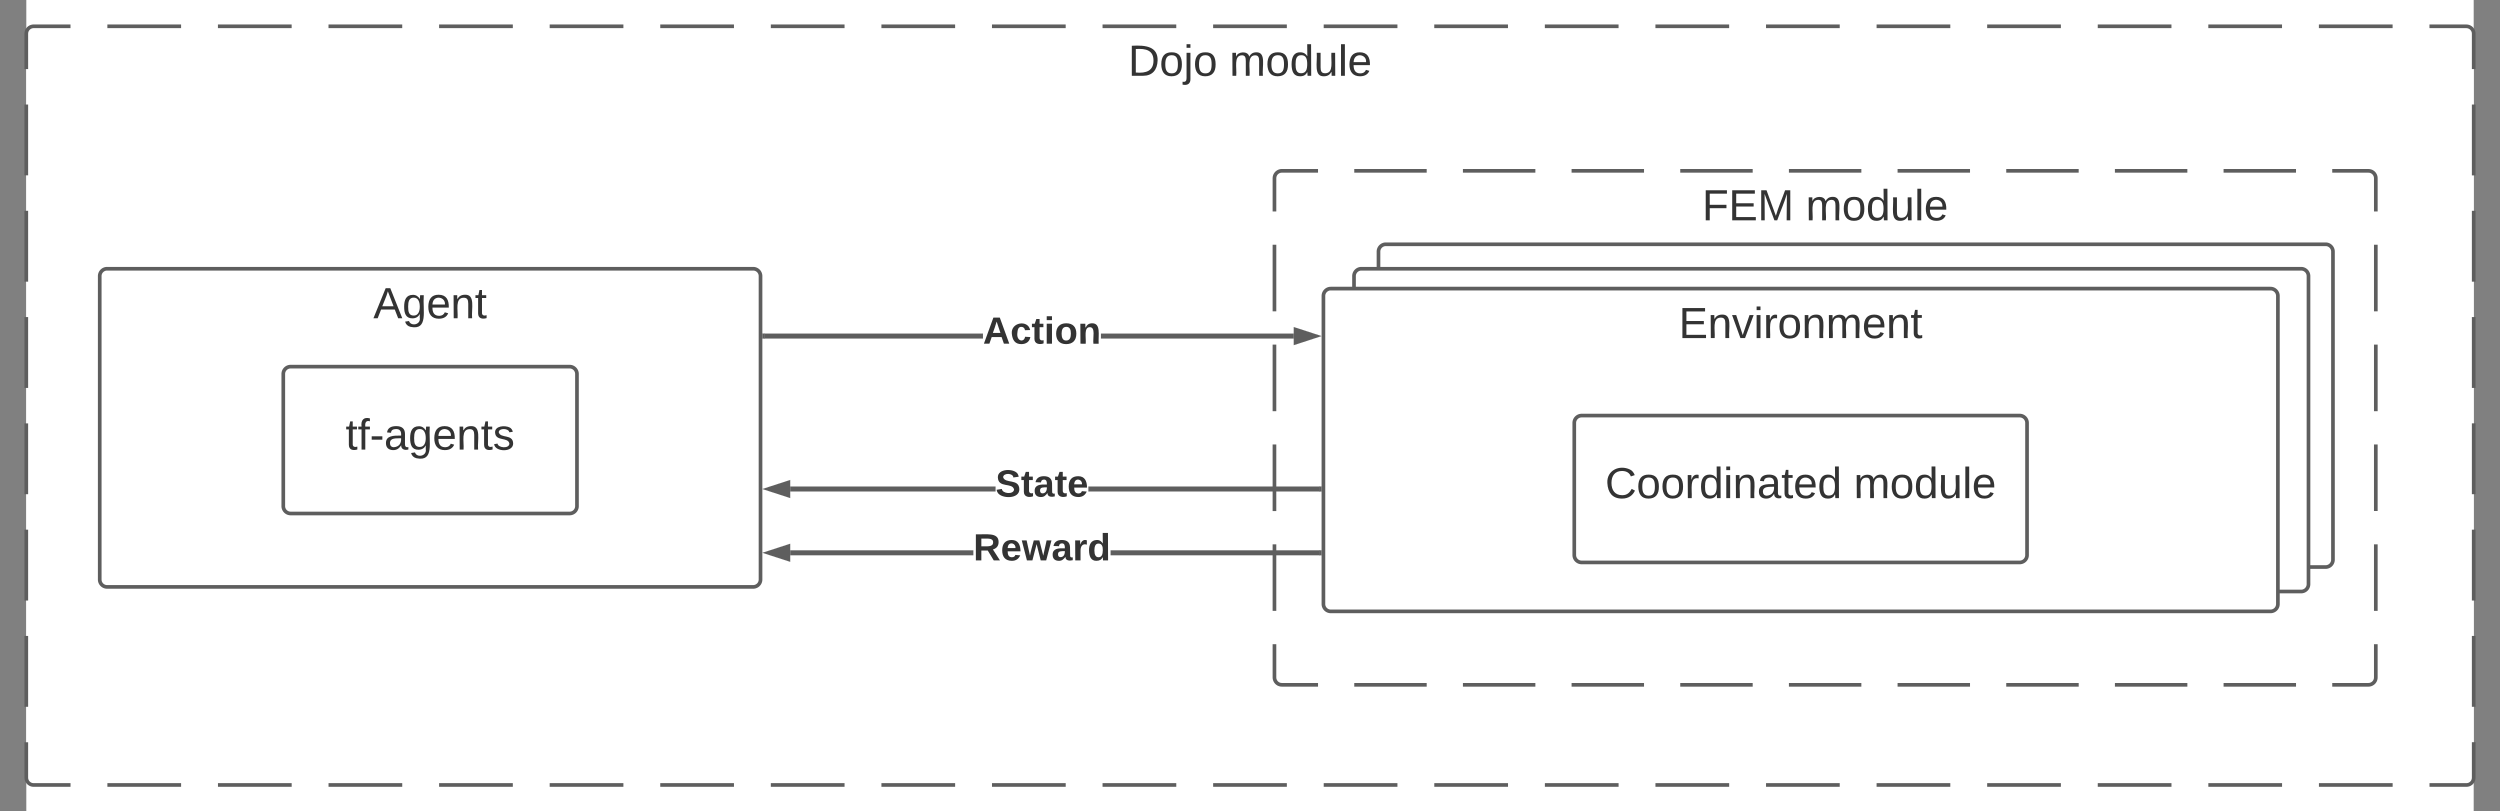 <svg xmlns="http://www.w3.org/2000/svg" xmlns:xlink="http://www.w3.org/1999/xlink" xmlns:lucid="lucid" width="2043" height="663"><rect width="100%" height="100%" fill="#808080" stroke="none"/><g transform="translate(521.5 219.616)" lucid:page-tab-id="3KBPjdq3u7jW"><path d="M-500-500h2000V500H-500z" fill="#fff"/><path d="M-500-192.12a6 6 0 0 1 6-6h1988a6 6 0 0 1 6 6v608a6 6 0 0 1-6 6H-494a6 6 0 0 1-6-6z" fill="#fff"/><path d="M-433.76-198.12h60.25m30.1 0h60.25m30.12 0h60.24m30.13 0h60.25m30.12 0h60.24m30.12 0H78.3m30.12 0h60.25m30.12 0h60.23m30.12 0h60.24m30.12 0h60.24m30.12 0h60.24m30.12 0h60.25m30.1 0h60.25m30.12 0h60.24m30.13 0h60.25m30.12 0h60.24m30.12 0h60.24m30.12 0h60.25m30.12 0h60.23m30.12 0h60.24m30.12 0h60.24m30.12 0H1494l.94.08.9.22.88.36.8.5.72.6.6.72.5.8.37.87.23.9.07.95v28.96m0 28.95v57.9m0 28.95v57.9m0 28.95v57.9m0 28.96v57.9m0 28.96v57.9m0 28.95v57.9m0 28.96v28.95l-.07.94-.22.92-.35.87-.5.8-.6.73-.72.6-.8.5-.88.36-.9.2-.95.08h-30.12m-30.12 0h-60.24m-30.13 0h-60.25m-30.12 0h-60.24m-30.13 0h-60.25m-30.12 0h-60.24m-30.12 0H921.7m-30.12 0h-60.25m-30.12 0h-60.23m-30.12 0H650.6m-30.12 0h-60.24m-30.12 0h-60.24m-30.12 0H379.5m-30.1 0h-60.25m-30.12 0H198.8m-30.13 0h-60.25m-30.12 0H18.06m-30.12 0H-72.3m-30.12 0h-60.25m-30.12 0h-60.23m-30.12 0h-60.24m-30.12 0h-60.24m-30.12 0H-494l-.94-.07-.9-.2-.88-.37-.8-.5-.72-.6-.6-.72-.5-.8-.37-.86-.23-.92-.07-.94v-28.95m0-28.95v-57.9m0-28.96v-57.9m0-28.96v-57.9m0-28.95V39.5m0-28.95v-57.9m0-28.96v-57.9m0-28.96v-28.96l.07-.94.22-.9.35-.88.5-.8.6-.72.72-.6.8-.5.88-.36.9-.22.95-.08h30.12" stroke="#5e5e5e" stroke-width="3" fill="none"/><use xlink:href="#a" transform="matrix(1,0,0,1,-488,-186.116) translate(888.444 28.444)"/><use xlink:href="#b" transform="matrix(1,0,0,1,-488,-186.116) translate(971.21 28.444)"/><path d="M-440 6a6 6 0 0 1 6-6H94a6 6 0 0 1 6 6v248a6 6 0 0 1-6 6h-528a6 6 0 0 1-6-6z" stroke="#5e5e5e" stroke-width="3" fill="#fff"/><use xlink:href="#c" transform="matrix(1,0,0,1,-428,12) translate(211.58 28.444)"/><path d="M-290 86a6 6 0 0 1 6-6h228a6 6 0 0 1 6 6v108a6 6 0 0 1-6 6h-228a6 6 0 0 1-6-6z" stroke="#5e5e5e" stroke-width="3" fill="#fff"/><use xlink:href="#d" transform="matrix(1,0,0,1,-285,85) translate(45.914 62.819)"/><path d="M520-74a6 6 0 0 1 6-6h888a6 6 0 0 1 6 6v408a6 6 0 0 1-6 6H526a6 6 0 0 1-6-6z" fill="#fff"/><path d="M585.2-80h59.2m29.6 0h59.2m29.6 0H822m29.6 0h59.2m29.6 0h59.2m29.6 0h59.2m29.6 0h59.2m29.6 0h59.2m29.6 0h59.2m29.6 0h29.6l.94.07.9.22.88.35.8.5.72.6.6.72.5.8.37.88.23.9.07.95v27.2m0 27.2v54.4m0 27.2v54.4m0 27.2V198m0 27.2v54.4m0 27.2V334l-.07.94-.22.9-.35.88-.5.8-.6.72-.72.6-.8.5-.88.37-.9.23-.95.07h-29.6m-29.6 0h-59.2m-29.6 0h-59.2m-29.6 0H1118m-29.6 0h-59.2m-29.6 0h-59.2m-29.6 0h-59.2m-29.6 0h-59.2m-29.6 0H674m-29.6 0h-59.2m-29.6 0H526l-.94-.07-.9-.22-.88-.35-.8-.5-.72-.6-.6-.72-.5-.8-.37-.88-.23-.9-.07-.95v-27.2m0-27.2v-54.4m0-27.2v-54.4m0-27.2V62m0-27.2v-54.4m0-27.2V-74l.07-.94.22-.9.35-.88.5-.8.6-.72.72-.6.8-.5.88-.37.9-.23.95-.07h29.6" stroke="#5e5e5e" stroke-width="3" fill="none"/><use xlink:href="#e" transform="matrix(1,0,0,1,532,-68) translate(337.457 28.444)"/><use xlink:href="#b" transform="matrix(1,0,0,1,532,-68) translate(422.198 28.444)"/><path d="M605-14a6 6 0 0 1 6-6h768a6 6 0 0 1 6 6v251.77a6 6 0 0 1-6 6H611a6 6 0 0 1-6-6z" stroke="#5e5e5e" stroke-width="3" fill="#fff"/><path d="M585 6a6 6 0 0 1 6-6h768a6 6 0 0 1 6 6v251.77a6 6 0 0 1-6 6H591a6 6 0 0 1-6-6z" stroke="#5e5e5e" stroke-width="3" fill="#fff"/><path d="M560 22.23a6 6 0 0 1 6-6h768a6 6 0 0 1 6 6V274a6 6 0 0 1-6 6H566a6 6 0 0 1-6-6z" stroke="#5e5e5e" stroke-width="3" fill="#fff"/><use xlink:href="#f" transform="matrix(1,0,0,1,572,28.232) translate(278.395 28.444)"/><path d="M765 126a6 6 0 0 1 6-6h358a6 6 0 0 1 6 6v108a6 6 0 0 1-6 6H771a6 6 0 0 1-6-6z" stroke="#5e5e5e" stroke-width="3" fill="#fff"/><use xlink:href="#g" transform="matrix(1,0,0,1,777,132) translate(13.247 55.444)"/><use xlink:href="#b" transform="matrix(1,0,0,1,777,132) translate(216.407 55.444)"/><path d="M281.78 57.03H103.5v-4h178.28zm253.98 0H378.22v-4h157.54z" stroke="#5e5e5e" stroke-width=".05" fill="#5e5e5e"/><path d="M103.55 57.03h-2.05v-4h2.05z" fill="#5e5e5e"/><path d="M103.58 57.06h-2.1V53h2.1zm-2.05-4V57h2v-3.94z" stroke="#5e5e5e" stroke-width=".05" fill="#5e5e5e"/><path d="M552.03 55.03l-14.27 4.64V50.4z" fill="#5e5e5e"/><path d="M558.5 55.03l-22.74 7.4V47.64zm-18.74 1.9l5.8-1.9-5.8-1.88z" stroke="#5e5e5e" stroke-width=".05" fill="#5e5e5e"/><use xlink:href="#h" transform="matrix(1,0,0,1,281.778,36.367) translate(0 24.889)"/><path d="M273.9 234.13H124.25v-4H273.9zm282.6 0H386.1v-4h170.4z" stroke="#5e5e5e" stroke-width=".05" fill="#5e5e5e"/><path d="M558.5 234.13h-2.05v-4h2.05z" fill="#5e5e5e"/><path d="M558.52 234.15h-2.1v-4.05h2.1zm-2.05-4v3.95h2v-3.95z" stroke="#5e5e5e" stroke-width=".05" fill="#5e5e5e"/><path d="M122.24 236.76l-14.27-4.63 14.27-4.64z" fill="#5e5e5e"/><path d="M124.24 239.5l-22.74-7.37 22.74-7.4zm-9.8-7.37l5.8 1.88v-3.76z" stroke="#5e5e5e" stroke-width=".05" fill="#5e5e5e"/><use xlink:href="#i" transform="matrix(1,0,0,1,273.914,213.459) translate(0 24.889)"/><path d="M292.06 182H124.24v-4h167.82zm264.44 0H367.94v-4H556.5z" stroke="#5e5e5e" stroke-width=".05" fill="#5e5e5e"/><path d="M558.5 182h-2.05v-4h2.05z" fill="#5e5e5e"/><path d="M558.52 182.03h-2.1v-4.06h2.1zm-2.05-4v3.94h2v-3.94z" stroke="#5e5e5e" stroke-width=".05" fill="#5e5e5e"/><path d="M122.24 184.63L107.97 180l14.27-4.63z" fill="#5e5e5e"/><path d="M124.24 187.4L101.5 180l22.74-7.4zm-9.8-7.4l5.8 1.88v-3.76z" stroke="#5e5e5e" stroke-width=".05" fill="#5e5e5e"/><g><use xlink:href="#j" transform="matrix(1,0,0,1,292.062,161.333) translate(0 24.889)"/></g><defs><path fill="#333" d="M30-248c118-7 216 8 213 122C240-48 200 0 122 0H30v-248zM63-27c89 8 146-16 146-99s-60-101-146-95v194" id="k"/><path fill="#333" d="M100-194c62-1 85 37 85 99 1 63-27 99-86 99S16-35 15-95c0-66 28-99 85-99zM99-20c44 1 53-31 53-75 0-43-8-75-51-75s-53 32-53 75 10 74 51 75" id="l"/><path fill="#333" d="M24-231v-30h32v30H24zM-9 49c24 4 33-6 33-30v-209h32V24c2 40-23 58-65 49V49" id="m"/><g id="a"><use transform="matrix(0.099,0,0,0.099,0,0)" xlink:href="#k"/><use transform="matrix(0.099,0,0,0.099,25.58,0)" xlink:href="#l"/><use transform="matrix(0.099,0,0,0.099,45.333,0)" xlink:href="#m"/><use transform="matrix(0.099,0,0,0.099,53.136,0)" xlink:href="#l"/></g><path fill="#333" d="M210-169c-67 3-38 105-44 169h-31v-121c0-29-5-50-35-48C34-165 62-65 56 0H25l-1-190h30c1 10-1 24 2 32 10-44 99-50 107 0 11-21 27-35 58-36 85-2 47 119 55 194h-31v-121c0-29-5-49-35-48" id="n"/><path fill="#333" d="M85-194c31 0 48 13 60 33l-1-100h32l1 261h-30c-2-10 0-23-3-31C134-8 116 4 85 4 32 4 16-35 15-94c0-66 23-100 70-100zm9 24c-40 0-46 34-46 75 0 40 6 74 45 74 42 0 51-32 51-76 0-42-9-74-50-73" id="o"/><path fill="#333" d="M84 4C-5 8 30-112 23-190h32v120c0 31 7 50 39 49 72-2 45-101 50-169h31l1 190h-30c-1-10 1-25-2-33-11 22-28 36-60 37" id="p"/><path fill="#333" d="M24 0v-261h32V0H24" id="q"/><path fill="#333" d="M100-194c63 0 86 42 84 106H49c0 40 14 67 53 68 26 1 43-12 49-29l28 8c-11 28-37 45-77 45C44 4 14-33 15-96c1-61 26-98 85-98zm52 81c6-60-76-77-97-28-3 7-6 17-6 28h103" id="r"/><g id="b"><use transform="matrix(0.099,0,0,0.099,0,0)" xlink:href="#n"/><use transform="matrix(0.099,0,0,0.099,29.531,0)" xlink:href="#l"/><use transform="matrix(0.099,0,0,0.099,49.284,0)" xlink:href="#o"/><use transform="matrix(0.099,0,0,0.099,69.037,0)" xlink:href="#p"/><use transform="matrix(0.099,0,0,0.099,88.79,0)" xlink:href="#q"/><use transform="matrix(0.099,0,0,0.099,96.593,0)" xlink:href="#r"/></g><path fill="#333" d="M205 0l-28-72H64L36 0H1l101-248h38L239 0h-34zm-38-99l-47-123c-12 45-31 82-46 123h93" id="s"/><path fill="#333" d="M177-190C167-65 218 103 67 71c-23-6-38-20-44-43l32-5c15 47 100 32 89-28v-30C133-14 115 1 83 1 29 1 15-40 15-95c0-56 16-97 71-98 29-1 48 16 59 35 1-10 0-23 2-32h30zM94-22c36 0 50-32 50-73 0-42-14-75-50-75-39 0-46 34-46 75s6 73 46 73" id="t"/><path fill="#333" d="M117-194c89-4 53 116 60 194h-32v-121c0-31-8-49-39-48C34-167 62-67 57 0H25l-1-190h30c1 10-1 24 2 32 11-22 29-35 61-36" id="u"/><path fill="#333" d="M59-47c-2 24 18 29 38 22v24C64 9 27 4 27-40v-127H5v-23h24l9-43h21v43h35v23H59v120" id="v"/><g id="c"><use transform="matrix(0.099,0,0,0.099,0,0)" xlink:href="#s"/><use transform="matrix(0.099,0,0,0.099,23.704,0)" xlink:href="#t"/><use transform="matrix(0.099,0,0,0.099,43.457,0)" xlink:href="#r"/><use transform="matrix(0.099,0,0,0.099,63.21,0)" xlink:href="#u"/><use transform="matrix(0.099,0,0,0.099,82.963,0)" xlink:href="#v"/></g><path fill="#333" d="M101-234c-31-9-42 10-38 44h38v23H63V0H32v-167H5v-23h27c-7-52 17-82 69-68v24" id="w"/><path fill="#333" d="M16-82v-28h88v28H16" id="x"/><path fill="#333" d="M141-36C126-15 110 5 73 4 37 3 15-17 15-53c-1-64 63-63 125-63 3-35-9-54-41-54-24 1-41 7-42 31l-33-3c5-37 33-52 76-52 45 0 72 20 72 64v82c-1 20 7 32 28 27v20c-31 9-61-2-59-35zM48-53c0 20 12 33 32 33 41-3 63-29 60-74-43 2-92-5-92 41" id="y"/><path fill="#333" d="M135-143c-3-34-86-38-87 0 15 53 115 12 119 90S17 21 10-45l28-5c4 36 97 45 98 0-10-56-113-15-118-90-4-57 82-63 122-42 12 7 21 19 24 35" id="z"/><g id="d"><use transform="matrix(0.099,0,0,0.099,0,0)" xlink:href="#v"/><use transform="matrix(0.099,0,0,0.099,9.877,0)" xlink:href="#w"/><use transform="matrix(0.099,0,0,0.099,19.753,0)" xlink:href="#x"/><use transform="matrix(0.099,0,0,0.099,31.506,0)" xlink:href="#y"/><use transform="matrix(0.099,0,0,0.099,51.259,0)" xlink:href="#t"/><use transform="matrix(0.099,0,0,0.099,71.012,0)" xlink:href="#r"/><use transform="matrix(0.099,0,0,0.099,90.765,0)" xlink:href="#u"/><use transform="matrix(0.099,0,0,0.099,110.519,0)" xlink:href="#v"/><use transform="matrix(0.099,0,0,0.099,120.395,0)" xlink:href="#z"/></g><path fill="#333" d="M63-220v92h138v28H63V0H30v-248h175v28H63" id="A"/><path fill="#333" d="M30 0v-248h187v28H63v79h144v27H63v87h162V0H30" id="B"/><path fill="#333" d="M240 0l2-218c-23 76-54 145-80 218h-23L58-218 59 0H30v-248h44l77 211c21-75 51-140 76-211h43V0h-30" id="C"/><g id="e"><use transform="matrix(0.099,0,0,0.099,0,0)" xlink:href="#A"/><use transform="matrix(0.099,0,0,0.099,21.63,0)" xlink:href="#B"/><use transform="matrix(0.099,0,0,0.099,45.333,0)" xlink:href="#C"/></g><path fill="#333" d="M108 0H70L1-190h34L89-25l56-165h34" id="D"/><path fill="#333" d="M24-231v-30h32v30H24zM24 0v-190h32V0H24" id="E"/><path fill="#333" d="M114-163C36-179 61-72 57 0H25l-1-190h30c1 12-1 29 2 39 6-27 23-49 58-41v29" id="F"/><g id="f"><use transform="matrix(0.099,0,0,0.099,0,0)" xlink:href="#B"/><use transform="matrix(0.099,0,0,0.099,23.704,0)" xlink:href="#u"/><use transform="matrix(0.099,0,0,0.099,43.457,0)" xlink:href="#D"/><use transform="matrix(0.099,0,0,0.099,61.235,0)" xlink:href="#E"/><use transform="matrix(0.099,0,0,0.099,69.037,0)" xlink:href="#F"/><use transform="matrix(0.099,0,0,0.099,80.79,0)" xlink:href="#l"/><use transform="matrix(0.099,0,0,0.099,100.543,0)" xlink:href="#u"/><use transform="matrix(0.099,0,0,0.099,120.296,0)" xlink:href="#n"/><use transform="matrix(0.099,0,0,0.099,149.827,0)" xlink:href="#r"/><use transform="matrix(0.099,0,0,0.099,169.58,0)" xlink:href="#u"/><use transform="matrix(0.099,0,0,0.099,189.333,0)" xlink:href="#v"/></g><path fill="#333" d="M212-179c-10-28-35-45-73-45-59 0-87 40-87 99 0 60 29 101 89 101 43 0 62-24 78-52l27 14C228-24 195 4 139 4 59 4 22-46 18-125c-6-104 99-153 187-111 19 9 31 26 39 46" id="G"/><g id="g"><use transform="matrix(0.099,0,0,0.099,0,0)" xlink:href="#G"/><use transform="matrix(0.099,0,0,0.099,25.58,0)" xlink:href="#l"/><use transform="matrix(0.099,0,0,0.099,45.333,0)" xlink:href="#l"/><use transform="matrix(0.099,0,0,0.099,65.086,0)" xlink:href="#F"/><use transform="matrix(0.099,0,0,0.099,76.84,0)" xlink:href="#o"/><use transform="matrix(0.099,0,0,0.099,96.593,0)" xlink:href="#E"/><use transform="matrix(0.099,0,0,0.099,104.395,0)" xlink:href="#u"/><use transform="matrix(0.099,0,0,0.099,124.148,0)" xlink:href="#y"/><use transform="matrix(0.099,0,0,0.099,143.901,0)" xlink:href="#v"/><use transform="matrix(0.099,0,0,0.099,153.778,0)" xlink:href="#r"/><use transform="matrix(0.099,0,0,0.099,173.531,0)" xlink:href="#o"/></g><path fill="#333" d="M199 0l-22-63H83L61 0H9l90-248h61L250 0h-51zm-33-102l-36-108c-10 38-24 72-36 108h72" id="H"/><path fill="#333" d="M190-63c-7 42-38 67-86 67-59 0-84-38-90-98-12-110 154-137 174-36l-49 2c-2-19-15-32-35-32-30 0-35 28-38 64-6 74 65 87 74 30" id="I"/><path fill="#333" d="M115-3C79 11 28 4 28-45v-112H4v-33h27l15-45h31v45h36v33H77v99c-1 23 16 31 38 25v30" id="J"/><path fill="#333" d="M25-224v-37h50v37H25zM25 0v-190h50V0H25" id="K"/><path fill="#333" d="M110-194c64 0 96 36 96 99 0 64-35 99-97 99-61 0-95-36-95-99 0-62 34-99 96-99zm-1 164c35 0 45-28 45-65 0-40-10-65-43-65-34 0-45 26-45 65 0 36 10 65 43 65" id="L"/><path fill="#333" d="M135-194c87-1 58 113 63 194h-50c-7-57 23-157-34-157-59 0-34 97-39 157H25l-1-190h47c2 12-1 28 3 38 12-26 28-41 61-42" id="M"/><g id="h"><use transform="matrix(0.086,0,0,0.086,0,0)" xlink:href="#H"/><use transform="matrix(0.086,0,0,0.086,22.383,0)" xlink:href="#I"/><use transform="matrix(0.086,0,0,0.086,39.667,0)" xlink:href="#J"/><use transform="matrix(0.086,0,0,0.086,49.951,0)" xlink:href="#K"/><use transform="matrix(0.086,0,0,0.086,58.593,0)" xlink:href="#L"/><use transform="matrix(0.086,0,0,0.086,77.519,0)" xlink:href="#M"/></g><path fill="#333" d="M240-174c0 40-23 61-54 70L253 0h-59l-57-94H76V0H24v-248c93 4 217-23 216 74zM76-134c48-2 112 12 112-38 0-48-66-32-112-35v73" id="N"/><path fill="#333" d="M185-48c-13 30-37 53-82 52C43 2 14-33 14-96s30-98 90-98c62 0 83 45 84 108H66c0 31 8 55 39 56 18 0 30-7 34-22zm-45-69c5-46-57-63-70-21-2 6-4 13-4 21h74" id="O"/><path fill="#333" d="M231 0h-52l-39-155L100 0H48L-1-190h46L77-45c9-52 24-97 36-145h53l37 145 32-145h46" id="P"/><path fill="#333" d="M133-34C117-15 103 5 69 4 32 3 11-16 11-54c-1-60 55-63 116-61 1-26-3-47-28-47-18 1-26 9-28 27l-52-2c7-38 36-58 82-57s74 22 75 68l1 82c-1 14 12 18 25 15v27c-30 8-71 5-69-32zm-48 3c29 0 43-24 42-57-32 0-66-3-65 30 0 17 8 27 23 27" id="Q"/><path fill="#333" d="M135-150c-39-12-60 13-60 57V0H25l-1-190h47c2 13-1 29 3 40 6-28 27-53 61-41v41" id="R"/><path fill="#333" d="M88-194c31-1 46 15 58 34l-1-101h50l1 261h-48c-2-10 0-23-3-31C134-8 116 4 84 4 32 4 16-41 15-95c0-56 19-97 73-99zm17 164c33 0 40-30 41-66 1-37-9-64-41-64s-38 30-39 65c0 43 13 65 39 65" id="S"/><g id="i"><use transform="matrix(0.086,0,0,0.086,0,0)" xlink:href="#N"/><use transform="matrix(0.086,0,0,0.086,22.383,0)" xlink:href="#O"/><use transform="matrix(0.086,0,0,0.086,39.667,0)" xlink:href="#P"/><use transform="matrix(0.086,0,0,0.086,63.864,0)" xlink:href="#Q"/><use transform="matrix(0.086,0,0,0.086,81.148,0)" xlink:href="#R"/><use transform="matrix(0.086,0,0,0.086,93.247,0)" xlink:href="#S"/></g><path fill="#333" d="M169-182c-1-43-94-46-97-3 18 66 151 10 154 114 3 95-165 93-204 36-6-8-10-19-12-30l50-8c3 46 112 56 116 5-17-69-150-10-154-114-4-87 153-88 188-35 5 8 8 18 10 28" id="T"/><g id="j"><use transform="matrix(0.086,0,0,0.086,0,0)" xlink:href="#T"/><use transform="matrix(0.086,0,0,0.086,20.741,0)" xlink:href="#J"/><use transform="matrix(0.086,0,0,0.086,31.025,0)" xlink:href="#Q"/><use transform="matrix(0.086,0,0,0.086,48.309,0)" xlink:href="#J"/><use transform="matrix(0.086,0,0,0.086,58.593,0)" xlink:href="#O"/></g></defs></g></svg>